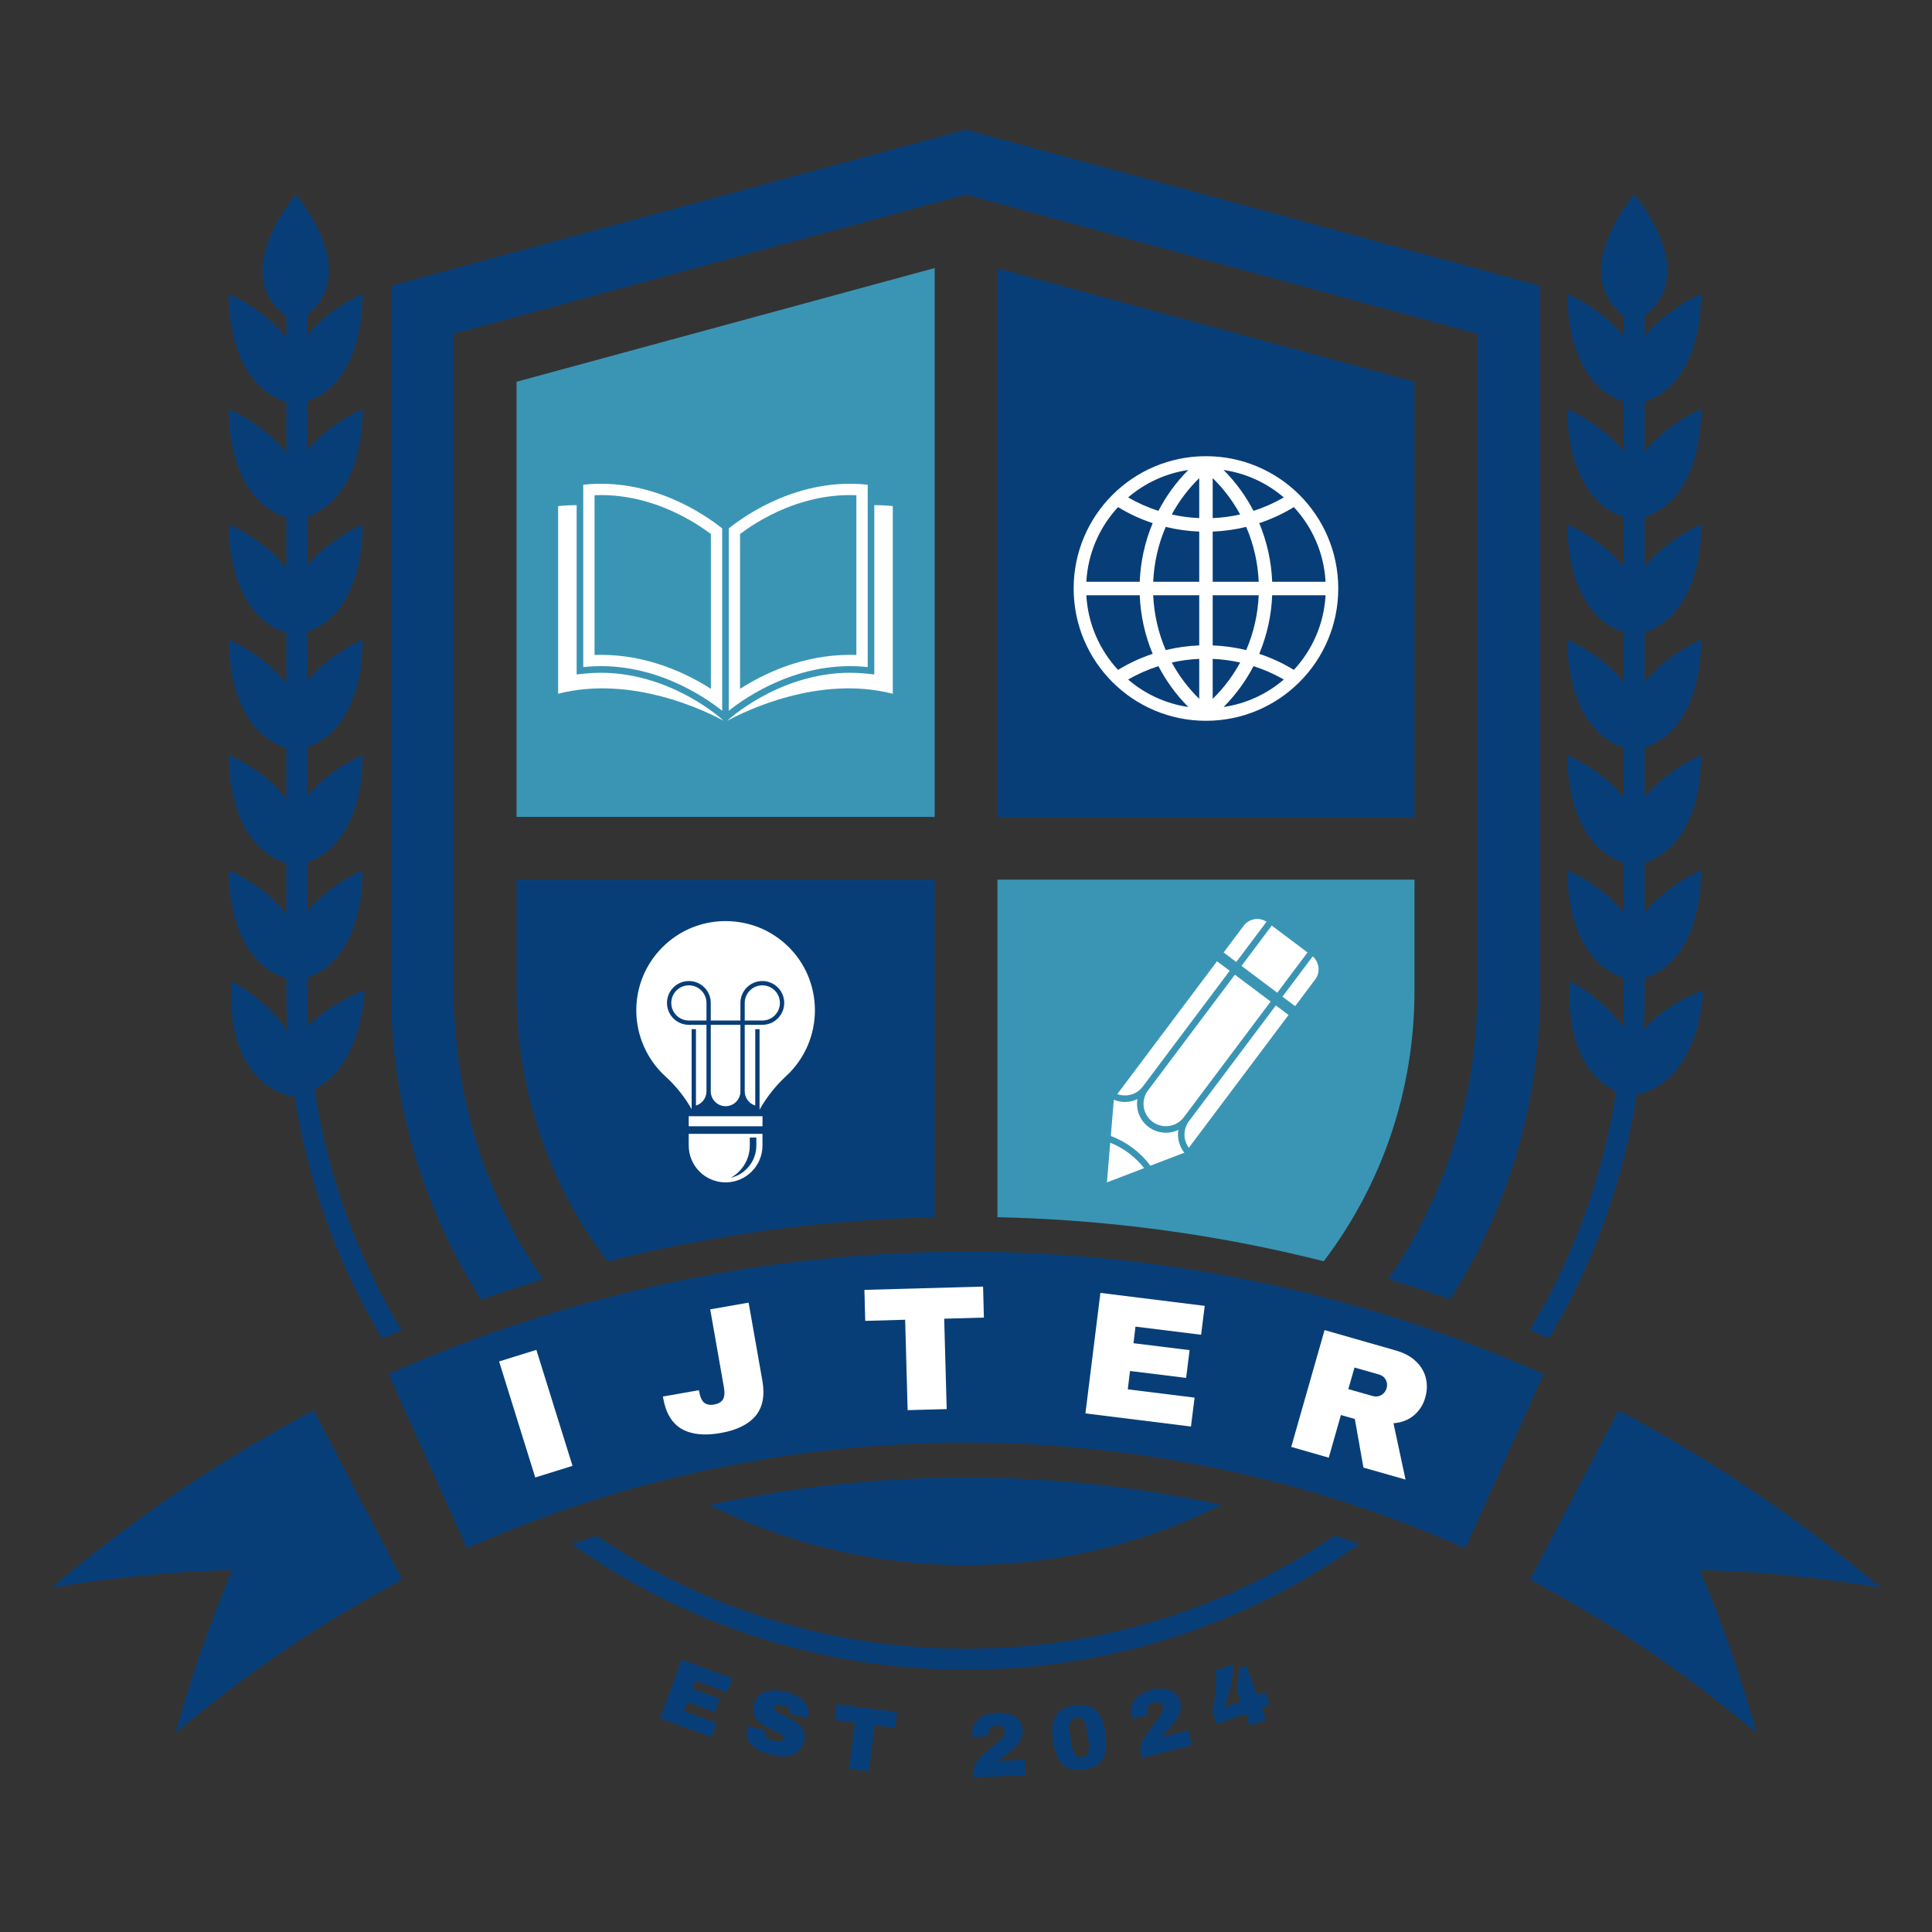 <svg xmlns="http://www.w3.org/2000/svg" xmlns:xlink="http://www.w3.org/1999/xlink" width="500" zoomAndPan="magnify" viewBox="0 0 375 375" height="500" preserveAspectRatio="xMidYMid meet" version="1.0"><rect x="0" y="0" width="375" height="375" fill="#333333" stroke="none"/><defs><g/><clipPath id="0f4d2c56ae"><path d="M 75 25.129 L 299 25.129 L 299 253 L 75 253 Z M 75 25.129 " clip-rule="nonzero"/></clipPath><clipPath id="423b551fcc"><path d="M 296 273 L 365.402 273 L 365.402 336.379 L 296 336.379 Z M 296 273 " clip-rule="nonzero"/></clipPath><clipPath id="ac4c24ac21"><path d="M 9.902 273 L 79 273 L 79 336.379 L 9.902 336.379 Z M 9.902 273 " clip-rule="nonzero"/></clipPath></defs><path fill="#083e78" d="M 274.551 158.559 L 274.551 74.098 L 193.602 52.086 L 193.602 158.559 L 274.551 158.559 " fill-opacity="1" fill-rule="nonzero"/><g clip-path="url(#0f4d2c56ae)"><path fill="#083e78" d="M 187.406 25.141 L 75.887 55.469 L 75.887 192.258 C 75.887 214.348 82.312 234.938 93.391 252.262 C 97.359 250.863 101.363 249.555 105.395 248.336 C 94.137 231.945 88.074 212.57 88.074 192.258 L 88.074 64.785 L 187.406 37.77 L 286.734 64.785 L 286.734 192.258 C 286.734 212.547 280.688 231.906 269.453 248.281 C 273.48 249.5 277.488 250.809 281.457 252.199 C 292.516 234.891 298.922 214.32 298.922 192.258 L 298.922 55.469 L 187.406 25.141 " fill-opacity="1" fill-rule="nonzero"/></g><path fill="#083e78" d="M 187.508 286.781 C 170.617 286.781 153.988 288.578 137.75 292.137 C 152.703 299.586 169.562 303.773 187.406 303.773 C 205.27 303.773 222.156 299.574 237.121 292.102 C 220.934 288.566 204.352 286.781 187.508 286.781 " fill-opacity="1" fill-rule="nonzero"/><path fill="#083e78" d="M 330.582 192.191 C 330.582 192.191 323.594 194.625 319.02 199.797 C 319.156 197.293 319.23 194.781 319.23 192.258 L 319.23 189.855 C 330.887 185.949 330.156 168.914 330.156 168.914 C 330.156 168.914 323.453 171.77 319.23 177.152 L 319.23 167.48 C 330.887 163.57 330.156 146.543 330.156 146.543 C 330.156 146.543 323.453 149.398 319.23 154.781 L 319.23 145.105 C 330.887 141.195 330.156 124.164 330.156 124.164 C 330.156 124.164 323.453 127.02 319.23 132.402 L 319.23 122.73 C 330.887 118.824 330.156 101.789 330.156 101.789 C 330.156 101.789 323.453 104.645 319.23 110.027 L 319.23 100.355 C 330.887 96.449 330.156 79.418 330.156 79.418 C 330.156 79.418 323.453 82.27 319.23 87.652 L 319.23 77.98 C 330.887 74.07 330.156 57.043 330.156 57.043 C 330.156 57.043 323.453 59.895 319.23 65.277 L 319.23 61.312 C 330.207 52.734 317.199 37.77 317.199 37.77 C 317.199 37.77 304.195 52.734 315.168 61.312 L 315.168 65.277 C 310.945 59.895 304.246 57.043 304.246 57.043 C 304.246 57.043 303.512 74.07 315.168 77.98 L 315.168 87.656 C 310.945 82.27 304.246 79.418 304.246 79.418 C 304.246 79.418 303.512 96.449 315.168 100.355 L 315.168 110.027 C 310.945 104.645 304.246 101.789 304.246 101.789 C 304.246 101.789 303.512 118.824 315.168 122.73 L 315.168 132.402 C 310.945 127.02 304.246 124.164 304.246 124.164 C 304.246 124.164 303.512 141.195 315.168 145.105 L 315.168 154.781 C 310.945 149.398 304.246 146.543 304.246 146.543 C 304.246 146.543 303.512 163.57 315.168 167.48 L 315.168 177.152 C 310.945 171.77 304.246 168.914 304.246 168.914 C 304.246 168.914 303.512 185.949 315.168 189.855 L 315.168 192.258 C 315.168 194.602 315.102 196.938 314.98 199.262 C 311.117 193.688 304.73 190.441 304.73 190.441 C 304.73 190.441 302.914 206.848 313.684 211.836 C 312.094 222.188 309.234 232.277 305.121 241.996 C 302.754 247.594 300.008 252.988 296.898 258.148 C 298.156 258.676 299.414 259.215 300.664 259.762 C 303.754 254.582 306.492 249.184 308.863 243.578 C 313.102 233.555 316.051 223.152 317.691 212.484 C 330.148 209.777 330.582 192.191 330.582 192.191 " fill-opacity="1" fill-rule="nonzero"/><path fill="#083e78" d="M 61.055 211.375 C 70.426 206.672 70.781 192.191 70.781 192.191 C 70.781 192.191 64.387 194.418 59.824 199.141 C 59.703 196.855 59.641 194.562 59.641 192.258 L 59.641 189.781 C 71.078 185.742 70.355 168.914 70.355 168.914 C 70.355 168.914 63.871 171.68 59.641 176.895 L 59.641 167.41 C 71.078 163.367 70.355 146.543 70.355 146.543 C 70.355 146.543 63.871 149.305 59.641 154.52 L 59.641 145.035 C 71.078 140.992 70.355 124.164 70.355 124.164 C 70.355 124.164 63.871 126.93 59.641 132.145 L 59.641 122.656 C 71.078 118.617 70.355 101.789 70.355 101.789 C 70.355 101.789 63.871 104.555 59.641 109.77 L 59.641 100.281 C 71.078 96.242 70.355 79.418 70.355 79.418 C 70.355 79.418 63.871 82.18 59.641 87.391 L 59.641 77.91 C 71.078 73.867 70.355 57.043 70.355 57.043 C 70.355 57.043 63.871 59.805 59.641 65.02 L 59.641 61.148 C 70.238 52.539 57.398 37.77 57.398 37.77 C 57.398 37.77 44.227 52.926 55.578 61.477 L 55.578 65.551 C 51.371 59.992 44.449 57.043 44.449 57.043 C 44.449 57.043 43.707 74.277 55.578 78.051 L 55.578 87.926 C 51.371 82.367 44.449 79.418 44.449 79.418 C 44.449 79.418 43.707 96.652 55.578 100.426 L 55.578 110.301 C 51.371 104.742 44.449 101.789 44.449 101.789 C 44.449 101.789 43.707 119.027 55.578 122.801 L 55.578 132.676 C 51.371 127.117 44.449 124.164 44.449 124.164 C 44.449 124.164 43.707 141.402 55.578 145.176 L 55.578 155.051 C 51.371 149.492 44.449 146.543 44.449 146.543 C 44.449 146.543 43.707 163.777 55.578 167.551 L 55.578 177.426 C 51.371 171.867 44.449 168.914 44.449 168.914 C 44.449 168.914 43.707 186.152 55.578 189.926 L 55.578 192.258 C 55.578 194.93 55.66 197.59 55.816 200.238 C 52.07 194.07 44.934 190.441 44.934 190.441 C 44.934 190.441 42.914 208.637 55.703 212.531 C 55.727 212.617 55.742 212.703 55.762 212.789 C 55.98 212.773 56.195 212.75 56.41 212.727 C 56.617 212.781 56.828 212.832 57.043 212.875 C 57.074 212.793 57.102 212.711 57.133 212.629 L 57.141 212.629 C 58.785 223.246 61.727 233.602 65.949 243.578 C 68.328 249.211 71.082 254.633 74.188 259.832 C 75.438 259.285 76.695 258.75 77.957 258.219 C 74.828 253.035 72.066 247.621 69.688 241.996 C 65.516 232.129 62.633 221.887 61.055 211.375 " fill-opacity="1" fill-rule="nonzero"/><path fill="#083e78" d="M 237.141 309.977 C 221.379 316.641 204.645 320.023 187.406 320.023 C 170.164 320.023 153.43 316.641 137.668 309.977 C 129.961 306.715 122.656 302.742 115.797 298.094 C 114.195 298.617 112.598 299.156 111.008 299.715 C 118.805 305.266 127.188 309.953 136.086 313.715 C 152.352 320.598 169.617 324.086 187.406 324.086 C 205.191 324.086 222.457 320.598 238.723 313.715 C 247.648 309.941 256.055 305.238 263.871 299.664 C 262.277 299.109 260.684 298.566 259.082 298.047 C 252.203 302.715 244.871 306.707 237.141 309.977 " fill-opacity="1" fill-rule="nonzero"/><path fill="#083e78" d="M 284.406 300.512 C 222.781 273.18 152.238 273.18 90.613 300.512 C 85.543 289.234 80.477 277.961 75.406 266.688 C 146.625 235.043 228.391 235.043 299.613 266.688 C 294.547 277.961 289.477 289.234 284.406 300.512 " fill-opacity="1" fill-rule="nonzero"/><g clip-path="url(#423b551fcc)"><path fill="#083e78" d="M 340.949 336.375 C 327.352 324.879 312.684 314.938 296.945 306.605 C 302.672 295.648 308.395 284.691 314.121 273.738 C 332.328 283.359 349.316 294.871 365.031 308.176 C 353.414 306.199 341.738 305.035 329.953 304.742 C 334.297 315.055 337.973 325.586 340.949 336.375 " fill-opacity="1" fill-rule="nonzero"/></g><g clip-path="url(#ac4c24ac21)"><path fill="#083e78" d="M 34.07 336.375 C 47.668 324.879 62.34 314.938 78.074 306.605 C 72.348 295.648 66.625 284.691 60.898 273.738 C 42.691 283.359 25.707 294.871 9.988 308.176 C 21.605 306.199 33.281 305.035 45.066 304.742 C 40.723 315.055 37.047 325.586 34.07 336.375 " fill-opacity="1" fill-rule="nonzero"/></g><path fill="#ffffff" d="M 251.137 130.027 C 249.004 128.719 246.746 127.68 244.418 126.91 C 245.938 123.273 246.777 119.418 246.93 115.535 L 257.293 115.535 C 256.984 121.117 254.707 126.176 251.137 130.027 Z M 217.012 98.426 C 219.148 99.734 221.406 100.773 223.734 101.543 C 222.211 105.176 221.375 109.035 221.223 112.918 L 210.855 112.918 C 211.168 107.336 213.445 102.277 217.012 98.426 Z M 235.383 112.918 L 235.383 103.18 C 237.57 103.094 239.75 102.789 241.887 102.27 C 243.348 105.664 244.156 109.281 244.316 112.918 Z M 235.383 125.273 L 235.383 115.535 L 244.316 115.535 C 244.156 119.172 243.348 122.789 241.887 126.184 C 239.75 125.664 237.57 125.359 235.383 125.273 Z M 243.301 129.297 C 245.332 129.945 247.309 130.812 249.184 131.902 C 245.938 134.68 241.926 136.578 237.5 137.23 C 239.883 134.84 241.816 132.156 243.301 129.297 Z M 235.383 135.648 L 235.383 127.887 C 237.172 127.965 238.957 128.203 240.715 128.594 C 239.332 131.141 237.555 133.523 235.383 135.648 Z M 224.852 129.297 C 226.336 132.156 228.27 134.84 230.652 137.23 C 226.23 136.578 222.211 134.68 218.969 131.902 C 220.844 130.812 222.82 129.945 224.852 129.297 Z M 232.77 135.648 C 230.598 133.523 228.82 131.141 227.438 128.594 C 229.191 128.203 230.977 127.965 232.77 127.887 Z M 232.77 115.535 L 232.77 125.273 C 230.582 125.359 228.402 125.66 226.266 126.184 C 224.805 122.789 223.996 119.172 223.836 115.535 Z M 232.77 103.18 L 232.77 112.918 L 223.836 112.918 C 223.996 109.281 224.805 105.664 226.266 102.27 C 228.402 102.789 230.582 103.094 232.77 103.18 Z M 224.852 99.16 C 222.82 98.508 220.844 97.637 218.969 96.547 C 222.211 93.773 226.23 91.875 230.652 91.223 C 228.27 93.613 226.336 96.297 224.852 99.16 Z M 232.77 92.801 L 232.77 100.562 C 230.977 100.488 229.191 100.254 227.438 99.859 C 228.82 97.312 230.598 94.93 232.77 92.801 Z M 237.5 91.223 C 241.926 91.875 245.938 93.773 249.184 96.551 C 247.309 97.637 245.332 98.508 243.301 99.16 C 241.82 96.297 239.883 93.613 237.5 91.223 Z M 235.383 92.801 C 237.555 94.93 239.332 97.312 240.715 99.859 C 238.957 100.254 237.172 100.488 235.383 100.562 Z M 221.223 115.535 C 221.375 119.418 222.211 123.273 223.734 126.91 C 221.406 127.68 219.148 128.719 217.012 130.027 C 213.445 126.176 211.168 121.117 210.855 115.535 Z M 257.293 112.918 L 246.93 112.918 C 246.777 109.035 245.938 105.176 244.418 101.543 C 246.746 100.773 249.004 99.734 251.137 98.426 C 254.707 102.277 256.984 107.336 257.293 112.918 Z M 234.074 88.547 C 219.895 88.547 208.395 100.043 208.395 114.227 C 208.395 128.41 219.895 139.906 234.074 139.906 C 248.258 139.906 259.754 128.41 259.754 114.227 C 259.754 100.043 248.258 88.547 234.074 88.547 " fill-opacity="1" fill-rule="nonzero"/><path fill="#083e78" d="M 100.262 170.742 L 100.262 192.258 C 100.262 211.504 106.461 229.789 117.91 244.852 C 121.613 243.914 125.336 243.051 129.074 242.262 C 146.254 238.648 163.832 236.637 181.418 236.258 L 181.418 170.742 L 100.262 170.742 " fill-opacity="1" fill-rule="nonzero"/><path fill="#3a95b5" d="M 193.602 170.742 L 193.602 236.258 C 211.188 236.637 228.766 238.648 245.941 242.262 C 249.621 243.039 253.285 243.887 256.934 244.809 C 268.363 229.754 274.551 211.484 274.551 192.258 L 274.551 170.742 L 193.602 170.742 " fill-opacity="1" fill-rule="nonzero"/><path fill="#3a95b5" d="M 181.418 158.559 L 181.418 52.027 L 100.262 74.098 L 100.262 158.559 L 181.418 158.559 " fill-opacity="1" fill-rule="nonzero"/><path fill="#ffffff" d="M 111.926 98.051 L 111.926 130.91 L 113.344 130.758 C 114.434 130.641 115.543 130.582 116.641 130.582 C 123.801 130.582 129.891 133.109 133.742 135.23 C 137.922 137.531 140.395 139.832 140.418 139.852 L 140.473 139.906 C 136.949 137.996 122.641 130.988 108.332 134.656 L 108.332 98.234 C 109.527 98.105 110.727 98.047 111.926 98.051 " fill-opacity="1" fill-rule="nonzero"/><path fill="#ffffff" d="M 137.98 133.703 C 133.352 130.734 125.809 127.105 116.641 127.105 C 116.227 127.105 115.812 127.109 115.402 127.125 L 115.402 96.121 C 115.812 96.102 116.227 96.094 116.641 96.094 C 121.316 96.094 126.047 97.18 130.699 99.316 C 133.93 100.801 136.441 102.492 137.98 103.645 Z M 113.207 94.082 L 113.207 129.48 C 126.449 128.055 136.852 135.305 140.176 137.965 L 140.176 102.566 C 136.852 99.906 126.449 92.656 113.207 94.082 " fill-opacity="1" fill-rule="nonzero"/><path fill="#ffffff" d="M 169.699 98.051 L 169.699 130.91 L 168.281 130.758 C 167.191 130.641 166.082 130.582 164.984 130.582 C 157.824 130.582 151.73 133.109 147.879 135.23 C 143.703 137.531 141.23 139.832 141.207 139.852 L 141.152 139.906 C 144.676 137.996 158.98 130.988 173.289 134.656 L 173.289 98.234 C 172.094 98.105 170.895 98.047 169.699 98.051 " fill-opacity="1" fill-rule="nonzero"/><path fill="#ffffff" d="M 166.223 127.125 C 165.809 127.109 165.395 127.105 164.984 127.105 C 155.812 127.105 148.273 130.734 143.645 133.703 L 143.645 103.645 C 145.184 102.492 147.695 100.801 150.922 99.316 C 155.578 97.18 160.309 96.094 164.984 96.094 C 165.395 96.094 165.809 96.102 166.223 96.121 Z M 141.449 102.566 L 141.449 137.965 C 144.773 135.305 155.172 128.055 168.418 129.48 L 168.418 94.082 C 155.172 92.656 144.773 99.906 141.449 102.566 " fill-opacity="1" fill-rule="nonzero"/><path fill="#ffffff" d="M 215.496 221.797 L 214.855 229.5 L 222.07 226.734 C 220.352 224.543 218.082 222.836 215.496 221.797 Z M 228.723 219.309 C 226.898 220.18 224.664 220.035 222.934 218.738 C 221.203 217.441 220.441 215.332 220.77 213.336 C 219.348 214.02 217.68 214.082 216.191 213.461 L 215.609 220.488 C 218.668 221.637 221.34 223.645 223.297 226.262 L 229.883 223.738 C 228.871 222.484 228.465 220.863 228.723 219.309 Z M 254.793 185.633 L 248.922 193.449 L 251.387 195.297 L 255.277 190.113 C 256.324 188.715 256.098 186.758 254.793 185.633 Z M 230.777 217.621 C 229.605 219.184 229.648 221.289 230.746 222.789 L 250.105 197.004 L 247.641 195.156 Z M 247.918 192.691 L 253.789 184.867 L 246.848 179.656 L 240.973 187.477 Z M 222.828 211.652 C 221.391 213.562 221.777 216.289 223.695 217.727 C 225.605 219.164 228.332 218.777 229.77 216.863 L 246.633 194.398 L 239.691 189.188 Z M 245.832 178.906 C 244.387 177.969 242.441 178.297 241.395 179.691 L 237.504 184.875 L 239.965 186.723 Z M 221.816 210.895 L 238.684 188.43 L 236.219 186.582 L 216.863 212.367 C 218.613 213 220.645 212.457 221.816 210.895 " fill-opacity="1" fill-rule="nonzero"/><path fill="#ffffff" d="M 133.711 191.254 C 131.824 191.254 130.297 192.785 130.297 194.668 C 130.297 196.551 131.824 198.082 133.711 198.082 L 137.125 198.082 L 137.125 194.668 C 137.125 192.785 135.598 191.254 133.711 191.254 " fill-opacity="1" fill-rule="nonzero"/><path fill="#ffffff" d="M 140.84 214.711 C 142.426 214.711 143.715 213.422 143.715 211.836 L 143.715 198.918 L 137.961 198.918 L 137.961 211.836 C 137.961 213.422 139.254 214.711 140.84 214.711 " fill-opacity="1" fill-rule="nonzero"/><path fill="#ffffff" d="M 151.379 194.668 C 151.379 192.785 149.852 191.254 147.969 191.254 C 146.082 191.254 144.551 192.785 144.551 194.668 L 144.551 198.082 L 147.969 198.082 C 149.852 198.082 151.379 196.551 151.379 194.668 " fill-opacity="1" fill-rule="nonzero"/><path fill="#ffffff" d="M 153.031 183.766 C 149.773 180.551 145.445 178.785 140.84 178.785 L 140.797 178.785 C 136.18 178.789 131.832 180.602 128.566 183.875 C 125.301 187.145 123.504 191.492 123.504 196.121 C 123.504 200.992 125.574 205.672 129.184 208.953 C 131.188 210.777 132.891 212.91 134.246 215.293 L 134.246 199.758 L 135.086 199.758 L 135.086 214.586 C 136.262 214.23 137.125 213.133 137.125 211.836 L 137.125 198.918 L 133.711 198.918 C 131.363 198.918 129.461 197.016 129.461 194.668 C 129.461 192.32 131.363 190.418 133.711 190.418 C 136.059 190.418 137.961 192.32 137.961 194.668 L 137.961 198.082 L 143.715 198.082 L 143.715 194.668 C 143.715 192.32 145.617 190.418 147.969 190.418 C 150.312 190.418 152.219 192.32 152.219 194.668 C 152.219 197.016 150.312 198.918 147.969 198.918 L 144.551 198.918 L 144.551 211.836 C 144.551 213.133 145.414 214.23 146.594 214.586 L 146.594 199.758 L 147.43 199.758 L 147.43 215.383 C 148.809 212.945 150.543 210.754 152.586 208.867 C 156.203 205.535 158.238 200.805 158.172 195.887 C 158.113 191.285 156.289 186.977 153.031 183.766 " fill-opacity="1" fill-rule="nonzero"/><path fill="#ffffff" d="M 146.805 222.34 C 146.805 225.391 144.688 227.945 141.84 228.605 C 144.043 227.387 145.535 225.039 145.535 222.34 L 145.535 220.801 L 146.805 220.801 Z M 133.68 220.078 L 133.68 222.34 C 133.68 226.293 136.883 229.5 140.84 229.5 C 144.793 229.5 148 226.293 147.996 222.34 L 147.996 220.078 L 133.68 220.078 " fill-opacity="1" fill-rule="nonzero"/><path fill="#ffffff" d="M 148 216.66 L 133.68 216.66 L 133.68 218.609 L 148 218.609 L 148 216.66 " fill-opacity="1" fill-rule="nonzero"/><g fill="#ffffff" fill-opacity="1"><g transform="translate(101.14, 287.632)"><g><path d="M 2.75 -0.859 L -4.266 -23.375 L 2.969 -25.625 L 9.984 -3.109 Z M 2.75 -0.859 "/></g></g></g><g fill="#ffffff" fill-opacity="1"><g transform="translate(116.186, 283.043)"><g/></g></g><g fill="#ffffff" fill-opacity="1"><g transform="translate(129.382, 279.586)"><g><path d="M 18.594 -11.594 C 19.102 -8.688 18.656 -6.398 17.25 -4.734 C 15.844 -3.078 13.586 -1.977 10.484 -1.438 C 7.367 -0.883 4.859 -1.145 2.953 -2.219 C 1.055 -3.301 -0.145 -5.297 -0.656 -8.203 L -0.719 -8.516 L 6.281 -9.75 L 6.328 -9.484 C 6.516 -8.422 6.844 -7.695 7.312 -7.312 C 7.789 -6.938 8.438 -6.82 9.25 -6.969 C 10.062 -7.113 10.625 -7.441 10.938 -7.953 C 11.25 -8.473 11.312 -9.266 11.125 -10.328 L 8.469 -25.438 L 15.922 -26.75 Z M 18.594 -11.594 "/></g></g></g><g fill="#ffffff" fill-opacity="1"><g transform="translate(154.124, 275.506)"><g/></g></g><g fill="#ffffff" fill-opacity="1"><g transform="translate(167.643, 273.943)"><g><path d="M 15.625 -17.984 L 16.109 -0.438 L 8.531 -0.234 L 8.047 -17.781 L 0.297 -17.562 L 0.141 -23.578 L 23.172 -24.219 L 23.328 -18.203 Z M 15.625 -17.984 "/></g></g></g><g fill="#ffffff" fill-opacity="1"><g transform="translate(194.565, 273.542)"><g/></g></g><g fill="#ffffff" fill-opacity="1"><g transform="translate(208.165, 274.029)"><g><path d="M 5.422 -23.078 L 25.672 -20.562 L 24.969 -14.953 L 12.234 -16.531 L 11.844 -13.312 L 22.734 -11.969 L 22.062 -6.578 L 11.172 -7.922 L 10.734 -4.359 L 23.703 -2.75 L 23 2.859 L 2.516 0.312 Z M 5.422 -23.078 "/></g></g></g><g fill="#ffffff" fill-opacity="1"><g transform="translate(234.841, 277.681)"><g/></g></g><g fill="#ffffff" fill-opacity="1"><g transform="translate(248.19, 280.155)"><g><path d="M 28.453 -8.891 C 28.055 -7.492 27.32 -6.344 26.25 -5.438 C 25.188 -4.539 23.863 -4.031 22.281 -3.906 L 24.625 7.031 L 16.453 4.703 L 14.781 -4.734 L 12.078 -5.5 L 9.719 2.781 L 2.438 0.688 L 8.906 -21.984 L 22.781 -18.016 C 24.406 -17.547 25.707 -16.832 26.688 -15.875 C 27.664 -14.926 28.297 -13.836 28.578 -12.609 C 28.859 -11.379 28.816 -10.141 28.453 -8.891 Z M 20.953 -10.719 C 21.117 -11.301 21.062 -11.848 20.781 -12.359 C 20.5 -12.867 20.07 -13.203 19.5 -13.359 L 14.719 -14.719 L 13.516 -10.531 L 18.297 -9.172 C 18.867 -9.016 19.41 -9.082 19.922 -9.375 C 20.441 -9.676 20.785 -10.125 20.953 -10.719 Z M 20.953 -10.719 "/></g></g></g><g fill="#083e78" fill-opacity="1"><g transform="translate(126.903, 333.079)"><g><path d="M 5.391 -10.938 L 15.25 -7.328 L 14.25 -4.594 L 8.062 -6.875 L 7.484 -5.312 L 12.781 -3.359 L 11.828 -0.734 L 6.531 -2.688 L 5.891 -0.953 L 12.203 1.359 L 11.203 4.094 L 1.219 0.453 Z M 5.391 -10.938 "/></g></g></g><g fill="#083e78" fill-opacity="1"><g transform="translate(143.388, 338.834)"><g><path d="M 9.141 -10.469 C 10.648 -10.094 11.812 -9.477 12.625 -8.625 C 13.445 -7.781 13.723 -6.754 13.453 -5.547 L 13.406 -5.359 L 9.875 -6.219 L 9.891 -6.266 C 9.973 -6.609 9.914 -6.926 9.719 -7.219 C 9.52 -7.508 9.164 -7.719 8.656 -7.844 C 8.156 -7.969 7.754 -7.988 7.453 -7.906 C 7.148 -7.832 6.973 -7.691 6.922 -7.484 C 6.836 -7.16 6.961 -6.879 7.297 -6.641 C 7.629 -6.41 8.18 -6.113 8.953 -5.75 C 9.848 -5.32 10.57 -4.926 11.125 -4.562 C 11.676 -4.207 12.125 -3.734 12.469 -3.141 C 12.82 -2.547 12.898 -1.844 12.703 -1.031 C 12.367 0.352 11.645 1.27 10.531 1.719 C 9.426 2.176 8.086 2.211 6.516 1.828 C 4.672 1.379 3.316 0.723 2.453 -0.141 C 1.586 -1.016 1.348 -2.234 1.734 -3.797 L 5.297 -2.922 C 5.148 -2.328 5.203 -1.895 5.453 -1.625 C 5.711 -1.352 6.164 -1.141 6.812 -0.984 C 7.301 -0.859 7.711 -0.805 8.047 -0.828 C 8.391 -0.859 8.602 -1.035 8.688 -1.359 C 8.75 -1.641 8.625 -1.895 8.312 -2.125 C 8 -2.352 7.469 -2.645 6.719 -3 C 5.812 -3.438 5.07 -3.844 4.5 -4.219 C 3.926 -4.602 3.469 -5.109 3.125 -5.734 C 2.781 -6.359 2.719 -7.102 2.938 -7.969 C 3.25 -9.27 3.977 -10.102 5.125 -10.469 C 6.281 -10.844 7.617 -10.844 9.141 -10.469 Z M 9.141 -10.469 "/></g></g></g><g fill="#083e78" fill-opacity="1"><g transform="translate(160.406, 342.741)"><g><path d="M 9.375 -7.875 L 8.203 1.078 L 4.359 0.578 L 5.531 -8.375 L 1.578 -8.906 L 1.984 -11.969 L 13.719 -10.422 L 13.312 -7.359 Z M 9.375 -7.875 "/></g></g></g><g fill="#083e78" fill-opacity="1"><g transform="translate(177.643, 344.645)"><g/></g></g><g fill="#083e78" fill-opacity="1"><g transform="translate(188.119, 345.019)"><g><path d="M 5.578 -12.578 C 6.535 -12.617 7.363 -12.504 8.062 -12.234 C 8.77 -11.961 9.328 -11.555 9.734 -11.016 C 10.141 -10.484 10.359 -9.852 10.391 -9.125 C 10.41 -8.457 10.266 -7.836 9.953 -7.266 C 9.641 -6.703 9.234 -6.195 8.734 -5.75 C 8.242 -5.301 7.562 -4.754 6.688 -4.109 C 6.188 -3.754 5.785 -3.457 5.484 -3.219 L 10.766 -3.438 L 10.891 -0.453 L 0.859 -0.031 L 0.828 -0.875 C 0.797 -1.5 0.914 -2.062 1.188 -2.562 C 1.457 -3.07 1.859 -3.582 2.391 -4.094 C 2.93 -4.602 3.711 -5.305 4.734 -6.203 C 5.547 -6.91 6.113 -7.445 6.438 -7.812 C 6.77 -8.176 6.93 -8.531 6.922 -8.875 C 6.898 -9.227 6.754 -9.523 6.484 -9.766 C 6.223 -10.004 5.844 -10.113 5.344 -10.094 C 4.812 -10.062 4.398 -9.883 4.109 -9.562 C 3.816 -9.25 3.68 -8.852 3.703 -8.375 L 3.719 -8.016 L 0.594 -7.875 C 0.57 -7.969 0.562 -8.098 0.562 -8.266 C 0.508 -9.523 0.91 -10.539 1.766 -11.312 C 2.617 -12.094 3.891 -12.516 5.578 -12.578 Z M 5.578 -12.578 "/></g></g></g><g fill="#083e78" fill-opacity="1"><g transform="translate(204.552, 344.08)"><g><path d="M 4.031 -13.078 C 5.895 -13.348 7.285 -13.004 8.203 -12.047 C 9.117 -11.098 9.723 -9.617 10.016 -7.609 C 10.316 -5.598 10.164 -4 9.562 -2.812 C 8.957 -1.633 7.723 -0.91 5.859 -0.641 C 3.973 -0.359 2.57 -0.695 1.656 -1.656 C 0.738 -2.613 0.129 -4.098 -0.172 -6.109 C -0.461 -8.117 -0.305 -9.711 0.297 -10.891 C 0.898 -12.066 2.145 -12.797 4.031 -13.078 Z M 4.375 -10.703 C 3.77 -10.609 3.367 -10.312 3.172 -9.812 C 2.984 -9.312 2.969 -8.531 3.125 -7.469 L 3.375 -5.75 C 3.539 -4.688 3.785 -3.941 4.109 -3.516 C 4.441 -3.086 4.91 -2.922 5.516 -3.016 C 6.109 -3.098 6.492 -3.391 6.672 -3.891 C 6.859 -4.391 6.867 -5.172 6.703 -6.234 L 6.453 -7.953 C 6.297 -9.023 6.055 -9.77 5.734 -10.188 C 5.422 -10.613 4.969 -10.785 4.375 -10.703 Z M 4.375 -10.703 "/></g></g></g><g fill="#083e78" fill-opacity="1"><g transform="translate(220.799, 341.44)"><g><path d="M 2.844 -13.469 C 3.77 -13.695 4.609 -13.75 5.359 -13.625 C 6.117 -13.508 6.75 -13.234 7.25 -12.797 C 7.758 -12.367 8.102 -11.801 8.281 -11.094 C 8.445 -10.438 8.438 -9.797 8.25 -9.172 C 8.062 -8.547 7.77 -7.961 7.375 -7.422 C 6.977 -6.891 6.41 -6.211 5.672 -5.391 C 5.266 -4.941 4.941 -4.57 4.703 -4.281 L 9.828 -5.594 L 10.562 -2.703 L 0.828 -0.219 L 0.625 -1.031 C 0.469 -1.633 0.473 -2.207 0.641 -2.75 C 0.805 -3.301 1.094 -3.883 1.5 -4.5 C 1.914 -5.113 2.531 -5.961 3.344 -7.047 C 4 -7.898 4.445 -8.535 4.688 -8.953 C 4.938 -9.379 5.016 -9.758 4.922 -10.094 C 4.836 -10.445 4.641 -10.711 4.328 -10.891 C 4.023 -11.066 3.633 -11.094 3.156 -10.969 C 2.633 -10.844 2.258 -10.594 2.031 -10.219 C 1.812 -9.844 1.766 -9.422 1.891 -8.953 L 1.984 -8.594 L -1.047 -7.828 C -1.078 -7.91 -1.113 -8.035 -1.156 -8.203 C -1.477 -9.43 -1.301 -10.508 -0.625 -11.438 C 0.051 -12.363 1.207 -13.039 2.844 -13.469 Z M 2.844 -13.469 "/></g></g></g><g fill="#083e78" fill-opacity="1"><g transform="translate(236.683, 337.13)"><g><path d="M 2.516 -14.094 C 2.66 -13.488 2.66 -12.676 2.516 -11.656 C 2.367 -10.633 2.145 -9.578 1.844 -8.484 C 1.539 -7.398 1.219 -6.484 0.875 -5.734 L 4.156 -6.953 L 3.297 -9.312 C 3.453 -9.926 3.582 -10.625 3.688 -11.406 C 3.789 -12.195 3.82 -12.832 3.781 -13.312 L 5.188 -13.828 L 7.297 -8.109 L 8.875 -8.703 L 9.781 -6.266 L 8.203 -5.672 L 9.062 -3.344 L 5.922 -2.188 L 5.062 -4.516 L -0.484 -2.469 L -1.391 -4.938 C -1.109 -6.008 -0.906 -7.266 -0.781 -8.703 C -0.656 -10.148 -0.633 -11.547 -0.719 -12.891 Z M 2.516 -14.094 "/></g></g></g></svg>